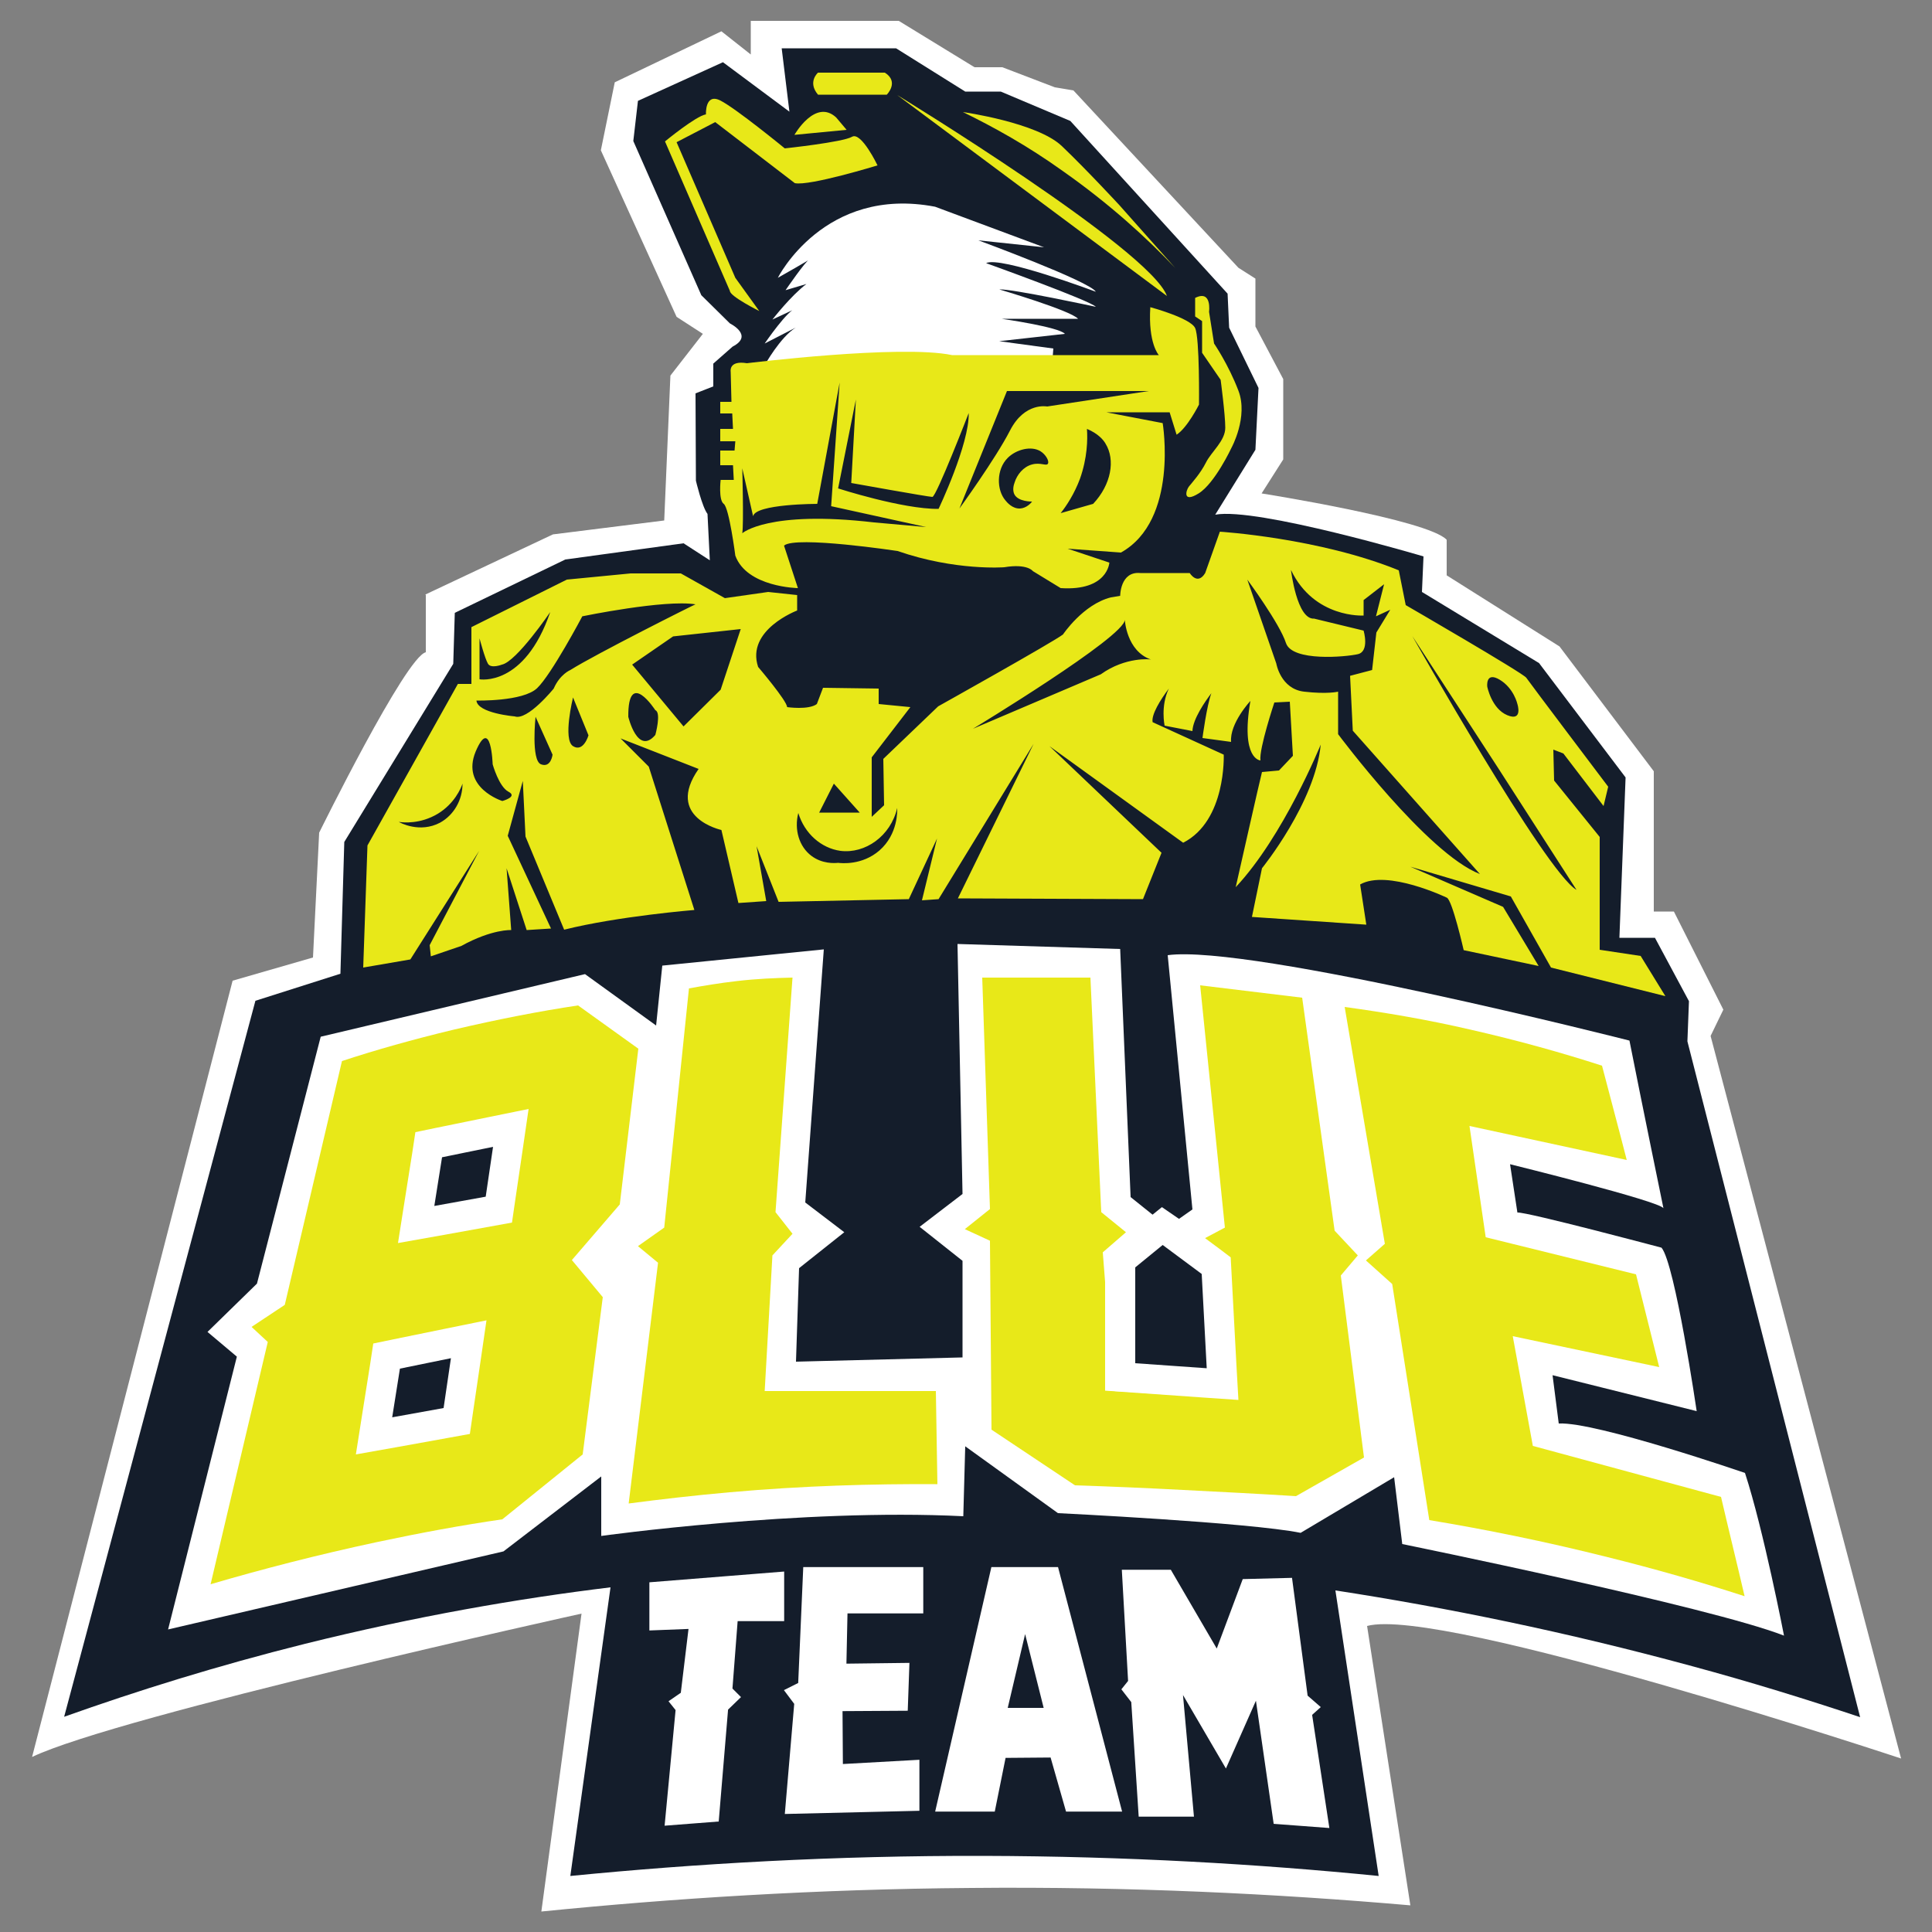 <svg width="128" height="128" viewBox="0 0 512 512" fill="none" xmlns="http://www.w3.org/2000/svg">
<rect x="0" y="0" width="512" height="512" fill="#808080" stroke="none"/>
<path d="M112.64 157.594L146.534 141.619L176.026 137.933L177.664 99.533L186.266 88.474L179.302 83.968L159.232 39.834L162.918 21.811L191.181 8.295L198.963 14.439V5.53H238.182L258.253 17.818H265.626L279.552 23.143L284.467 23.962L328.192 70.963L332.698 73.831V86.528L340.07 100.455V121.754L334.336 130.765C334.336 130.765 378.47 137.728 383.386 143.053V152.474L413.286 171.315L438.272 204.391V241.562H443.597L456.704 267.571L453.325 274.535L503.808 466.023C503.808 466.023 381.952 425.575 362.291 430.899L373.76 504.935C338.33 501.863 299.315 499.917 257.331 500.327C216.269 500.634 178.176 503.091 143.462 506.573L154.112 427.623C154.112 427.623 31.437 454.656 8.499 465.613L61.645 259.891L82.944 253.747L84.582 220.672C84.582 220.672 107.52 174.08 112.845 172.851V157.594H112.64Z" fill="white"/>
<path d="M67.686 265.216L16.998 454.963C36.25 448.103 57.549 441.447 80.896 435.61C110.183 428.339 137.319 423.629 161.792 420.659L151.143 497.152C184.32 493.875 221.082 491.725 260.711 491.827C298.496 491.93 333.517 493.978 365.363 497.152L353.895 421.479C383.181 425.984 414.925 432.435 448.41 441.549C463.975 445.747 478.823 450.355 492.954 455.066L447.181 275.968L447.591 265.319L438.579 248.525H429.159L430.797 206.029L407.859 175.719L376.832 156.877L377.242 147.456C377.242 147.456 333.107 134.349 322.048 136.397L332.698 119.194L333.517 102.81L325.735 86.835L325.325 77.824L283.648 32.051L265.216 24.269H255.795L237.466 12.8H207.155L209.203 29.594L191.591 16.487L169.063 26.727L167.834 37.376L185.856 78.234L193.434 85.709C193.434 85.709 199.885 88.883 194.151 91.853L189.031 96.359V102.4L184.32 104.243L184.423 127.386C184.423 127.386 186.061 134.349 187.495 136.192L188.109 148.48L181.146 143.975L149.811 148.275L120.525 162.407L120.115 175.923L91.239 223.13L90.215 258.048L67.686 265.216Z" fill="#141D2B"/>
<path d="M62.771 359.527L44.544 431.821L133.427 411.136L159.334 391.271V407.04C159.334 407.04 212.173 399.668 255.283 401.818L255.795 383.284L280.371 400.999C280.371 400.999 331.059 403.456 344.678 406.221L369.459 391.476L371.61 409.191C371.61 409.191 453.12 425.78 472.781 433.46C472.781 433.46 467.354 405.402 462.438 390.349C462.438 390.349 422.912 376.73 413.082 377.242L411.443 364.442L449.638 373.965C449.638 373.965 443.904 334.951 440.32 330.65C440.32 330.65 404.582 321.127 402.125 321.332L400.179 308.532C400.179 308.532 440.013 318.362 440.832 320.205C440.832 320.205 435.098 292.352 431.821 275.764C431.821 275.764 331.264 250.164 309.453 253.133L316.006 320.512L309.453 325.12L299.622 317.236L296.858 251.495L253.747 250.164L255.078 316.416L243.712 325.12L255.078 334.132V359.732L210.944 360.858L211.763 336.077L223.744 326.554L213.402 318.669L218.317 251.597L175.514 255.898L173.875 271.77L155.034 258.151L84.992 274.74L68.096 340.173L54.989 352.973L62.771 359.527Z" fill="white"/>
<path d="M90.624 281.191C99.635 278.221 109.466 275.457 120.115 272.897C131.891 270.132 142.951 267.981 153.191 266.445C158.515 270.234 163.84 274.125 169.165 277.914L164.25 319.181L151.552 333.927L159.744 343.757L154.419 385.434L133.12 402.637C122.471 404.173 111.411 406.221 99.84 408.679C84.07 412.058 69.427 415.847 55.808 419.841C60.826 398.439 65.946 377.037 70.963 355.636C69.53 354.304 68.096 352.973 66.662 351.642C69.632 349.696 72.499 347.751 75.469 345.805L90.624 281.191Z" fill="#E8E818"/>
<path d="M169.063 330.24L176.026 325.325L182.579 261.939C186.471 261.223 190.771 260.506 195.277 259.994C200.499 259.379 205.415 259.175 210.023 259.072C208.487 279.757 207.053 300.544 205.517 321.229L210.023 326.963L204.698 332.698L202.65 368.64H248.013C248.115 376.832 248.32 385.127 248.423 393.319C231.322 393.216 212.89 393.728 193.331 395.469C184.115 396.288 175.207 397.312 166.605 398.439C169.165 377.139 171.827 355.943 174.387 334.643L169.063 330.24Z" fill="#E8E818"/>
<path d="M260.301 259.072H288.973L291.84 321.229L298.394 326.554L292.25 331.879L295.117 368.64L327.885 370.688L325.427 333.517L318.054 328.807L324.608 325.325L318.054 261.12L345.088 264.397L353.69 326.144L359.834 332.698L355.328 338.023L361.472 386.253L343.45 396.493C333.619 395.879 323.686 395.367 313.549 394.855C303.923 394.343 294.4 393.933 284.877 393.626C277.504 388.711 270.131 383.795 262.758 378.88L262.349 328.807L255.693 325.735L262.349 320.41L260.301 259.072Z" fill="#E8E818"/>
<path d="M356.352 266.854C366.797 268.288 377.958 270.131 389.837 272.896C402.432 275.763 414.106 279.04 424.55 282.419C426.701 290.714 428.954 299.008 431.104 307.405L389.427 298.394L393.728 327.885L433.562 337.715L439.706 362.291L400.896 354.099L406.221 383.181L456.09 396.698C458.138 405.504 460.288 414.208 462.336 423.015C450.97 419.328 438.886 415.847 426.086 412.672C409.395 408.474 393.626 405.299 378.778 402.842C375.501 381.952 372.224 361.165 368.947 340.275L361.984 334.029L367.002 329.626L356.352 266.854Z" fill="#E8E818"/>
<path d="M102.502 359.322L124.211 354.918L121.139 376.525L99.123 380.518L102.502 359.322Z" fill="#141D2B"/>
<path d="M119.501 359.936L117.555 373.146L103.936 375.603L105.984 362.701L119.501 359.936ZM128.922 349.901L117.863 352.154L104.346 354.918L98.918 356.045L98.099 361.472L96.051 374.374L94.311 385.434L105.267 383.488L118.887 381.03L124.519 380.006L125.338 374.374L127.283 361.165L128.922 349.901Z" fill="white"/>
<path d="M113.664 303.309L135.373 298.906L132.301 320.512L110.285 324.506L113.664 303.309Z" fill="#141D2B"/>
<path d="M130.663 303.923L128.717 317.133L115.098 319.591L117.146 306.688L130.663 303.923ZM140.083 293.888L129.024 296.141L115.507 298.906L110.08 300.032L109.261 305.459L107.213 318.362L105.472 329.421L116.429 327.475L130.048 325.018L135.68 323.994L136.499 318.362L138.445 305.152L140.083 293.888Z" fill="white"/>
<path d="M296.96 364.852V333.927L308.019 324.916L322.355 335.463L324.096 366.797L296.96 364.852Z" fill="#141D2B"/>
<path d="M308.122 329.933L318.464 337.613L319.795 362.599L300.851 361.268V335.872L308.122 329.933ZM307.917 319.898L303.104 323.789L295.834 329.626L292.864 331.981V335.77V361.165V368.538L300.237 369.05L319.181 370.381L328.192 370.996L327.68 361.984L326.349 336.999L326.144 333.21L323.174 330.957L312.832 323.277L307.917 319.898Z" fill="white"/>
<path d="M172.646 419.84L207.258 417.076V429.056H194.97L193.536 447.693L195.584 449.741L192.41 452.813L189.952 482.202L176.742 483.226L179.61 453.018L177.971 450.97L180.941 448.922L183.091 431.104L172.646 431.514V419.84Z" fill="white" stroke="white" stroke-width="1.109" stroke-miterlimit="10"/>
<path d="M213.402 415.847L212.07 446.362L208.589 448.103L211.046 451.379L208.589 480.154L243.098 479.335V466.944L222.822 468.071L222.72 452.915L240.026 452.813L240.435 441.242L223.744 441.447L224.051 427.008H244.122V415.847H213.402Z" fill="white" stroke="white" stroke-width="1.109" stroke-miterlimit="10"/>
<path d="M263.168 415.847L248.525 479.539H263.168L266.035 465.306L278.835 465.203L282.931 479.539H296.653L279.962 415.847H263.168Z" fill="white" stroke="white" stroke-width="1.109" stroke-miterlimit="10"/>
<path d="M297.882 416.563L299.52 445.645L297.882 447.693L300.339 450.867L302.285 480.871H315.802L312.73 446.771L324.813 467.456L333.107 448.717L338.022 482.816L351.642 483.84L347.136 454.247L349.184 452.403L346.01 449.639L341.914 418.714L329.728 419.021L322.56 438.17L309.965 416.563H297.882Z" fill="white" stroke="white" stroke-width="1.109" stroke-miterlimit="10"/>
<path d="M271.667 433.05L267.059 452.608H276.583L271.667 433.05Z" fill="#141D2B"/>
<path d="M189.542 205.927C186.573 207.155 184.73 208.896 184.627 210.944C184.525 213.299 187.085 215.655 189.542 216.474C191.488 217.088 192.717 216.679 199.782 214.528C207.565 212.173 208.589 211.968 209.613 210.535C211.558 207.872 211.763 203.469 209.715 201.626C208.794 200.807 207.667 200.602 206.336 200.499C202.957 200.192 200.192 201.421 198.554 202.24C195.482 203.571 192.512 204.8 189.542 205.927Z" fill="#141D2B"/>
<path d="M251.494 199.578C251.494 199.578 241.05 196.71 239.206 204.083C237.363 211.456 249.037 214.118 250.061 214.323C251.085 214.528 260.096 217.395 263.168 212.275C266.24 207.155 267.469 201.933 258.867 200.602C250.266 199.27 251.494 199.578 251.494 199.578Z" fill="#141D2B"/>
<path d="M206.131 73.626C206.131 73.626 218.419 49.152 247.808 54.784L276.685 65.536L259.277 63.693C259.277 63.693 288.768 74.547 290.406 77.312C290.406 77.312 265.011 67.789 261.325 69.734C261.325 69.734 288.973 79.667 290.406 81.306C290.406 81.306 268.083 76.493 264.806 76.698C264.806 76.698 283.648 82.227 285.696 84.48H265.421C265.421 84.48 280.576 86.63 282.214 88.474L264.806 90.419L279.142 92.365L278.938 95.13C278.938 95.13 211.866 93.184 202.65 96.768C202.65 96.768 206.746 89.395 210.842 86.835L202.65 91.034C202.65 91.034 208.998 81.715 211.046 81.715L204.698 84.685C204.698 84.685 209.613 78.336 213.709 75.264L208.179 76.903C208.179 76.903 213.504 69.12 214.528 68.71C215.552 68.301 206.131 73.626 206.131 73.626Z" fill="white"/>
<path d="M411.034 256.41L441.344 263.988L434.791 253.338L423.936 251.7V221.799L411.853 206.848L411.648 198.656L414.311 199.68L424.96 213.607L426.189 208.487C426.189 208.487 405.299 180.839 404.48 179.61C403.661 178.381 372.531 160.359 372.531 160.359L370.688 151.143C349.594 142.541 323.277 140.903 323.277 140.903L319.386 151.86C317.338 155.239 315.29 151.86 315.29 151.86H302.183C296.858 151.348 296.858 157.901 296.858 157.901L294.4 158.311C287.027 160.154 281.703 168.141 281.703 168.141C279.04 170.189 248.627 187.188 248.627 187.188L234.087 201.114L234.291 213.402L231.015 216.474V200.704L241.255 187.392L232.858 186.573V182.477L218.112 182.272L216.474 186.573C214.323 188.212 208.589 187.392 208.589 187.392C208.589 185.754 200.909 176.743 200.909 176.743C197.632 166.912 211.251 161.792 211.251 161.792V157.696L203.571 156.877L192.103 158.516L180.429 151.962H167.117L150.221 153.6L124.928 166.196V181.248H121.344L97.382 224.052L96.256 256.41L108.749 254.26L126.976 225.485L113.869 250.471L114.176 253.44L122.266 250.676C130.458 246.17 135.475 246.477 135.475 246.477L134.247 230.093L139.571 246.477L146.023 246.068L134.554 221.492L138.547 206.951L139.264 221.696L149.504 246.375C163.84 242.791 184.013 241.152 184.013 241.152L171.93 203.162L164.455 195.687L185.139 203.776C176.128 216.679 191.181 219.956 191.181 219.956L195.687 239.309L203.059 238.797L200.499 224.256L206.336 239.002L240.845 238.285L248.32 222.208L244.327 238.592L248.73 238.285L273.92 197.12L253.85 238.08L302.899 238.285L307.815 225.997L278.119 197.735L313.549 223.335C325.018 217.498 324.301 199.988 324.301 199.988L305.459 191.386C305.05 189.44 307.507 185.447 309.76 182.477C307.507 187.085 308.634 192.308 308.634 192.308L316.007 193.741C316.109 190.567 319.386 185.856 321.024 183.706C319.795 186.983 318.669 195.584 318.669 195.584L326.247 196.608C325.837 191.693 331.367 185.754 331.367 185.754C328.704 201.319 334.029 201.524 334.029 201.524C333.619 198.452 337.715 186.164 337.715 186.164L341.811 185.959L342.631 200.295L338.944 204.186L334.439 204.596C334.029 206.029 327.475 235.111 327.475 235.111C340.173 221.594 350.003 197.325 350.003 197.325C348.57 212.685 334.439 230.093 334.439 230.093L331.776 242.996L362.087 245.044L360.448 234.394C367.616 230.298 383.386 237.876 383.386 237.876C384.819 238.285 387.891 251.802 387.891 251.802L407.757 256L398.336 240.333L373.76 229.684L400.384 237.568L411.034 256.41ZM116.634 218.01C111.207 220.877 105.984 218.01 105.677 217.805C106.906 218.01 111.411 218.42 116.019 215.655C120.423 212.992 122.163 208.896 122.573 207.668C122.573 211.968 120.32 215.962 116.634 218.01ZM127.079 169.165C127.079 169.165 128.512 174.592 129.331 175.924C130.151 177.255 133.018 176.128 133.018 176.128C136.909 175.309 145.818 162.202 145.818 162.202C138.957 182.17 127.079 180.02 127.079 180.02V169.165ZM133.12 212.276C133.12 212.276 122.061 208.794 126.055 199.168C130.151 189.543 130.56 202.548 130.56 202.548C130.56 202.548 132.199 208.487 134.759 209.818C137.319 211.149 133.12 212.276 133.12 212.276ZM143.36 202.548C140.698 201.524 141.927 189.952 141.927 189.952L146.432 199.988C146.432 199.988 146.023 203.572 143.36 202.548ZM151.859 197.735C149.095 195.994 151.859 184.832 151.859 184.832L155.955 194.868C155.955 194.868 154.624 199.476 151.859 197.735ZM151.143 177.562C151.143 177.562 148.378 178.688 146.739 182.477C146.739 182.477 139.776 191.079 136.397 189.85C136.397 189.85 126.567 189.031 126.259 185.652C126.259 185.652 138.547 185.959 142.336 182.375C146.125 178.791 154.317 163.328 154.317 163.328C154.317 163.328 176.128 158.823 184.32 160.154C184.32 160.052 157.799 173.364 151.143 177.562ZM173.671 194.765C168.96 200.295 166.503 189.952 166.503 189.952C166.4 176.948 173.671 188.212 173.671 188.212C175.309 188.826 173.671 194.765 173.671 194.765ZM190.976 182.784L181.146 192.512L167.527 176.128L178.381 168.653L196.301 166.708L190.976 182.784ZM220.979 207.668L227.84 215.348H217.088L220.979 207.668ZM233.063 225.383C228.455 229.376 222.925 228.762 222.106 228.66C221.184 228.762 217.907 228.967 215.04 226.816C211.763 224.359 210.432 219.853 211.559 215.45C213.197 220.877 217.6 224.768 222.72 225.485C229.274 226.304 236.032 221.594 237.773 214.119C237.773 214.733 238.08 220.98 233.063 225.383ZM291.738 178.688L257.843 193.127C257.843 193.127 298.087 168.756 298.087 164.25C298.087 164.25 298.496 172.544 305.05 174.797C305.05 174.695 298.291 173.978 291.738 178.688ZM397.415 180.122C401.203 182.375 402.125 186.573 402.125 186.573C402.125 186.573 403.661 191.284 399.463 189.543C395.264 187.802 394.138 181.965 394.138 181.965C394.138 181.965 393.626 177.869 397.415 180.122ZM397.107 203.674L417.792 235.828C409.6 231.117 374.272 168.551 374.272 168.551L397.107 203.674ZM354.611 194.56V183.296C354.611 183.296 351.847 184.013 345.6 183.296C339.354 182.58 338.227 175.821 338.227 175.821L330.547 153.6C330.547 153.6 339.149 165.274 340.787 170.394C342.426 175.412 356.762 174.08 359.834 173.364C363.008 172.647 361.37 167.117 361.37 167.117L348.263 163.943C343.655 164.25 342.119 151.04 342.119 151.04C348.263 163.943 361.37 163.124 361.37 163.124V159.028L366.797 154.829L364.647 163.328L368.435 161.588L364.749 167.629L363.623 177.562L357.786 179.098L358.503 193.639L392.192 231.629C378.163 226.202 354.611 194.56 354.611 194.56Z" fill="#E8E818"/>
<path d="M316.723 78.951V83.866L318.566 85.094V93.491L323.482 100.659C323.482 100.659 324.71 109.875 324.71 113.357C324.71 116.839 321.024 119.706 319.59 122.573C318.157 125.44 315.904 127.898 315.085 128.922C314.266 129.946 313.344 133.427 317.645 130.765C321.946 128.103 326.349 118.682 326.349 118.682C326.349 118.682 330.854 110.49 328.192 103.527C325.53 96.563 321.741 91.034 321.741 91.034L320.41 82.637C320.41 82.637 321.229 76.698 316.723 78.951Z" fill="#E8E818"/>
<path d="M201.216 82.432C201.216 82.432 193.434 78.541 193.434 77.107L176.23 37.478C176.23 37.478 184.422 30.72 187.085 30.311C187.085 30.311 186.778 24.576 190.874 26.624C194.97 28.672 207.974 39.322 207.974 39.322C207.974 39.322 223.334 37.683 225.792 36.25C228.25 34.816 232.55 43.827 232.55 43.827C232.55 43.827 214.528 49.357 210.637 48.538L189.542 32.358L179.302 37.683L194.867 73.626L201.216 82.432Z" fill="#E8E818"/>
<path d="M210.534 35.738C210.534 35.738 216.064 26.01 221.594 31.13L224.358 34.407L210.534 35.738Z" fill="#E8E818"/>
<path d="M216.781 19.252C216.781 19.252 213.914 21.709 216.781 25.088H235.008C235.008 25.088 238.387 21.709 234.496 19.252H216.781Z" fill="#E8E818"/>
<path d="M255.181 29.696C255.181 29.696 274.842 32.461 281.395 38.708C287.949 44.954 296.653 54.375 296.653 54.375L311.399 70.963C303.923 63.079 294.093 54.068 281.703 45.364C272.282 38.605 263.168 33.587 255.181 29.696Z" fill="#E8E818"/>
<path d="M237.773 25.19C237.773 25.19 304.845 66.15 309.248 78.438L237.773 25.19Z" fill="#E8E818"/>
<path d="M316.723 86.938C315.494 84.275 304.845 81.408 304.845 81.408C304.23 91.034 307.098 94.106 307.098 94.106H252.314C238.592 91.239 197.939 96.256 197.939 96.256C193.024 95.437 193.638 98.509 193.638 98.509L193.843 106.496H190.874V109.568H194.048L194.253 113.664H190.874V116.941H194.867L194.662 119.399H190.874V123.29H194.253L194.458 127.181H190.976C190.976 127.181 190.362 132.506 191.795 133.53C193.229 134.554 194.867 147.251 194.867 147.251C197.939 155.648 211.456 155.853 211.456 155.853L207.77 144.589C210.842 141.927 237.875 146.023 237.875 146.023C253.235 151.347 266.138 150.323 266.138 150.323C272.282 149.299 273.715 151.347 273.715 151.347L281.088 155.853C293.581 156.672 293.99 149.095 293.99 149.095L282.931 145.408L297.062 146.432C312.422 137.831 308.122 112.128 308.122 112.128L293.171 109.261H309.965L311.808 115.2C314.675 113.357 317.747 107.213 317.747 107.213C317.747 107.213 317.952 89.6 316.723 86.938ZM231.629 138.445C203.571 135.168 196.71 141.312 196.71 141.312C197.12 138.855 196.71 124.109 196.71 124.109L199.578 136.807C200.192 133.53 216.576 133.53 216.576 133.53L222.515 101.376L220.262 134.144L245.453 139.674L231.629 138.445ZM222.106 129.434L226.816 105.882L225.587 128C225.587 128 246.067 131.687 247.091 131.687C248.115 131.687 256.717 109.466 256.717 109.466C256.922 117.658 248.73 134.861 248.73 134.861C239.206 134.963 222.106 129.434 222.106 129.434ZM277.709 122.88C277.299 123.597 275.763 122.471 273.51 123.085C271.155 123.699 269.517 125.85 268.902 127.795C268.595 128.615 268.288 129.843 268.8 130.97C269.824 133.018 273.51 132.915 273.51 132.915C273.306 133.223 272.077 134.656 270.336 134.759C268.288 134.861 266.854 133.12 266.445 132.608C264.09 129.843 263.987 124.416 267.059 121.344C269.312 119.091 273.306 118.067 275.763 119.603C277.094 120.423 278.118 122.163 277.709 122.88ZM289.69 133.53L281.088 135.987C282.624 134.042 284.672 130.97 286.208 126.874C288.154 121.344 288.256 116.531 288.051 113.664C291.021 114.893 292.454 116.634 292.966 117.555C295.629 121.856 294.502 128.41 289.69 133.53ZM277.504 107.725C277.504 107.725 271.565 106.496 267.674 114.074C263.782 121.651 254.259 134.759 254.259 134.759L266.854 103.629H304.435L277.504 107.725Z" fill="#E8E818"/>
</svg>

